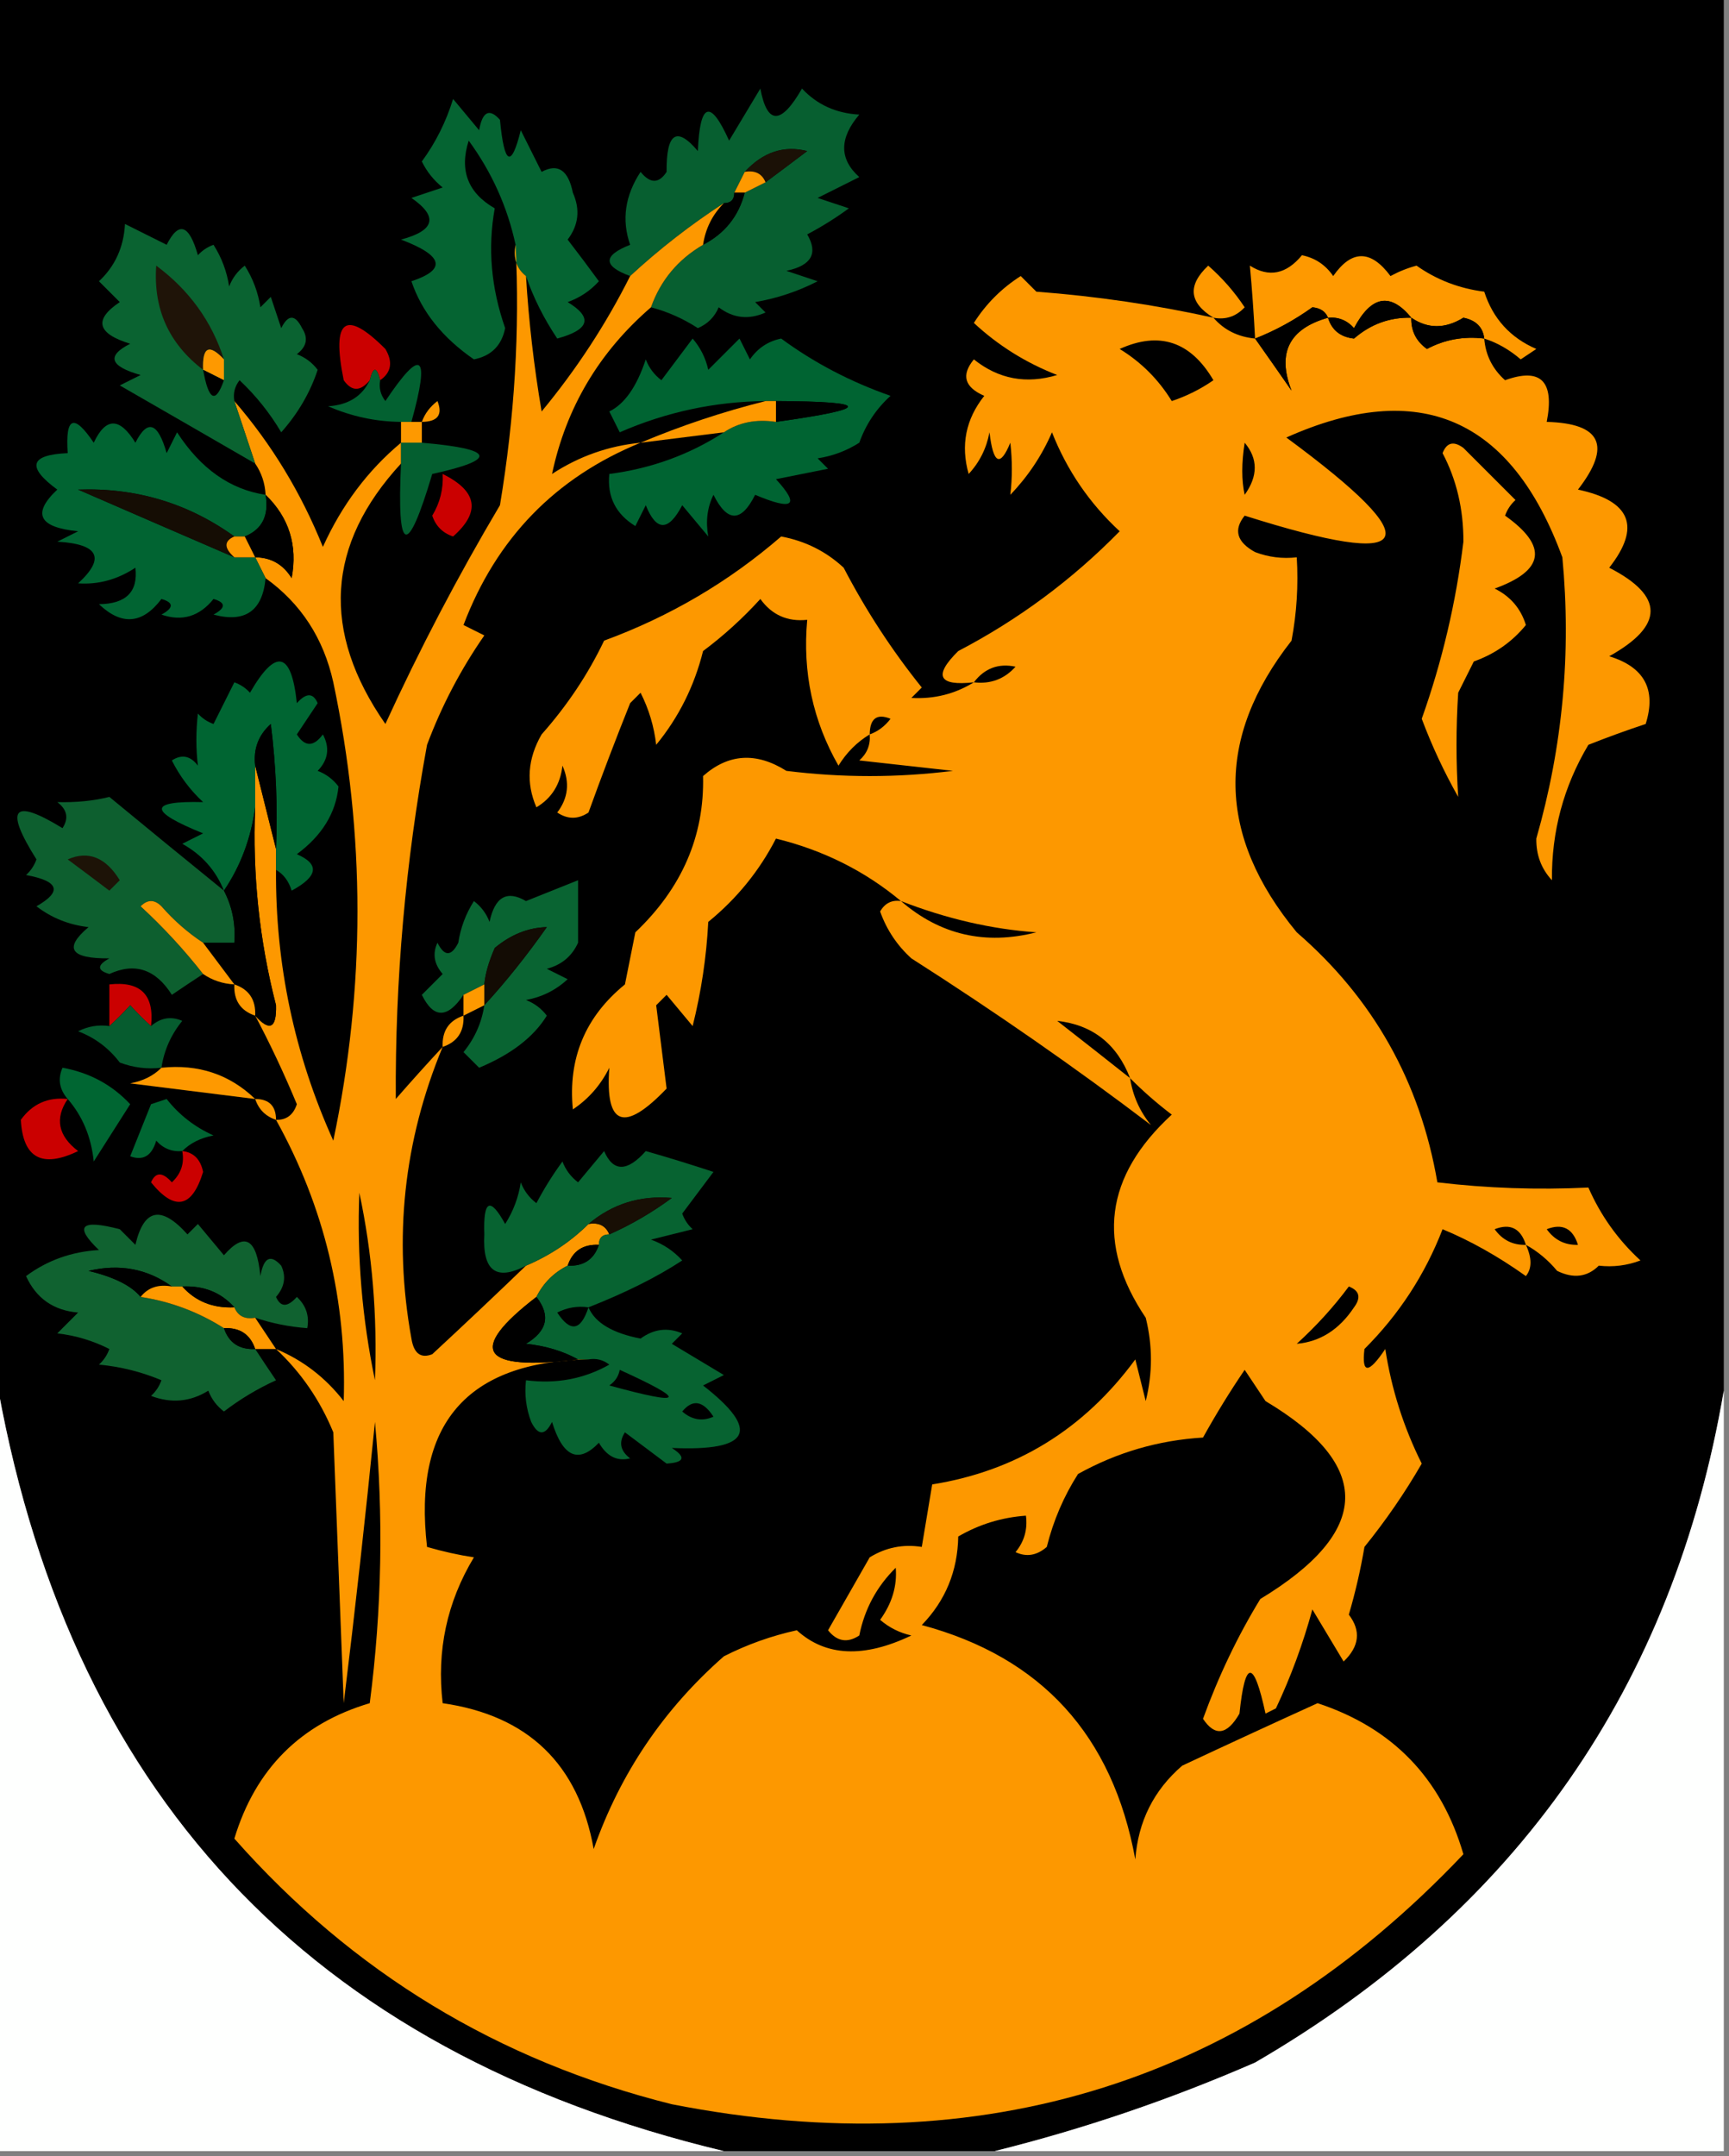 <?xml version="1.0" encoding="UTF-8"?>
<!DOCTYPE svg PUBLIC "-//W3C//DTD SVG 1.1//EN" "http://www.w3.org/Graphics/SVG/1.1/DTD/svg11.dtd">
<svg xmlns="http://www.w3.org/2000/svg" version="1.1" width="166px" height="207px" style="shape-rendering:geometricPrecision; text-rendering:geometricPrecision; image-rendering:optimizeQuality; fill-rule:evenodd; clip-rule:evenodd" xmlns:xlink="http://www.w3.org/1999/xlink">
<rect width="100%" height="100%" fill="#808080" stroke="none"/>
<g><path style="opacity:1" fill="#000000" d="M -0.5,-0.5 C 54.833,-0.5 110.167,-0.5 165.5,-0.5C 165.5,44.167 165.5,88.833 165.5,133.5C 160.657,161.881 145.657,183.381 120.5,198C 112.336,201.554 104.002,204.388 95.5,206.5C 86.833,206.5 78.167,206.5 69.5,206.5C 29.593,196.928 6.26,171.928 -0.5,131.5C -0.5,87.5 -0.5,43.5 -0.5,-0.5 Z"/></g>
<g><path style="opacity:1" fill="#075f30" d="M 62.5,29.5 C 63.419,26.911 65.086,24.911 67.5,23.5C 69.587,22.415 70.92,20.749 71.5,18.5C 72.167,18.167 72.833,17.833 73.5,17.5C 74.815,16.524 76.148,15.524 77.5,14.5C 75.253,13.935 73.253,14.601 71.5,16.5C 71.167,17.167 70.833,17.833 70.5,18.5C 70.5,19.167 70.167,19.5 69.5,19.5C 66.296,21.583 63.295,23.917 60.5,26.5C 57.875,25.534 57.875,24.534 60.5,23.5C 59.667,21.119 60,18.786 61.5,16.5C 62.425,17.64 63.259,17.64 64,16.5C 63.965,12.755 64.965,12.088 67,14.5C 67.197,9.822 68.197,9.488 70,13.5C 71,11.833 72,10.167 73,8.5C 73.656,12.002 74.99,12.002 77,8.5C 78.44,10.046 80.273,10.879 82.5,11C 80.566,13.271 80.566,15.271 82.5,17C 81.167,17.667 79.833,18.333 78.5,19C 79.5,19.333 80.5,19.667 81.5,20C 80.241,20.923 78.908,21.757 77.5,22.5C 78.571,24.326 77.904,25.492 75.5,26C 76.5,26.333 77.5,26.667 78.5,27C 76.608,27.973 74.608,28.64 72.5,29C 72.833,29.333 73.167,29.667 73.5,30C 71.888,30.72 70.388,30.554 69,29.5C 68.612,30.428 67.945,31.095 67,31.5C 65.594,30.586 64.094,29.919 62.5,29.5 Z"/></g>
<g><path style="opacity:1" fill="#056432" d="M 50.5,26.5 C 49.596,25.791 49.263,24.791 49.5,23.5C 48.72,19.873 47.22,16.54 45,13.5C 44.087,16.352 44.92,18.519 47.5,20C 46.814,23.804 47.148,27.637 48.5,31.5C 48.167,33.167 47.167,34.167 45.5,34.5C 42.485,32.421 40.485,29.921 39.5,27C 42.907,25.873 42.574,24.54 38.5,23C 41.763,22.131 42.096,20.797 39.5,19C 40.5,18.667 41.5,18.333 42.5,18C 41.643,17.311 40.977,16.478 40.5,15.5C 41.827,13.689 42.827,11.689 43.5,9.5C 44.333,10.5 45.167,11.5 46,12.5C 46.317,10.699 46.984,10.366 48,11.5C 48.419,15.852 49.086,16.185 50,12.5C 50.667,13.833 51.333,15.167 52,16.5C 53.558,15.655 54.558,16.322 55,18.5C 55.72,20.112 55.554,21.612 54.5,23C 55.614,24.449 56.614,25.783 57.5,27C 56.672,27.915 55.672,28.581 54.5,29C 56.946,30.483 56.612,31.649 53.5,32.5C 52.199,30.556 51.199,28.556 50.5,26.5 Z"/></g>
<g><path style="opacity:1" fill="#1b1106" d="M 73.5,17.5 C 73.158,16.662 72.492,16.328 71.5,16.5C 73.253,14.601 75.253,13.935 77.5,14.5C 76.148,15.524 74.815,16.524 73.5,17.5 Z"/></g>
<g><path style="opacity:1" fill="#fe9900" d="M 71.5,16.5 C 72.492,16.328 73.158,16.662 73.5,17.5C 72.833,17.833 72.167,18.167 71.5,18.5C 71.167,18.5 70.833,18.5 70.5,18.5C 70.833,17.833 71.167,17.167 71.5,16.5 Z"/></g>
<g><path style="opacity:1" fill="#000000" d="M 70.5,18.5 C 70.833,18.5 71.167,18.5 71.5,18.5C 70.92,20.749 69.587,22.415 67.5,23.5C 67.733,21.938 68.4,20.605 69.5,19.5C 70.167,19.5 70.5,19.167 70.5,18.5 Z"/></g>
<g><path style="opacity:1" fill="#fd9800" d="M 69.5,19.5 C 68.4,20.605 67.733,21.938 67.5,23.5C 65.086,24.911 63.419,26.911 62.5,29.5C 57.52,33.799 54.353,39.132 53,45.5C 55.587,43.804 58.421,42.804 61.5,42.5C 53.327,45.841 47.66,51.674 44.5,60C 45.167,60.333 45.833,60.667 46.5,61C 44.23,64.27 42.396,67.77 41,71.5C 38.929,82.758 37.929,94.091 38,105.5C 39.517,103.76 41.017,102.094 42.5,100.5C 38.754,109.525 37.754,118.858 39.5,128.5C 39.733,129.932 40.4,130.432 41.5,130C 44.574,127.151 47.574,124.317 50.5,121.5C 52.795,120.525 54.795,119.192 56.5,117.5C 57.492,117.328 58.158,117.662 58.5,118.5C 57.833,118.5 57.5,118.833 57.5,119.5C 55.973,119.427 54.973,120.094 54.5,121.5C 53.167,122.167 52.167,123.167 51.5,124.5C 44.81,129.647 46.144,131.647 55.5,130.5C 55.833,130.5 56.167,130.5 56.5,130.5C 44.798,130.71 39.631,136.71 41,148.5C 42.533,148.944 44.033,149.277 45.5,149.5C 42.909,153.8 41.909,158.467 42.5,163.5C 50.706,164.684 55.539,169.351 57,177.5C 59.545,170.244 63.712,164.077 69.5,159C 71.725,157.869 74.058,157.036 76.5,156.5C 79.271,159.019 82.938,159.185 87.5,157C 86.376,156.751 85.376,156.251 84.5,155.5C 85.641,153.922 86.141,152.256 86,150.5C 84.173,152.302 83.006,154.468 82.5,157C 81.365,157.749 80.365,157.583 79.5,156.5C 80.833,154.167 82.167,151.833 83.5,149.5C 85.045,148.548 86.712,148.215 88.5,148.5C 88.833,146.5 89.167,144.5 89.5,142.5C 97.571,141.207 104.071,137.207 109,130.5C 109.333,131.833 109.667,133.167 110,134.5C 110.667,131.833 110.667,129.167 110,126.5C 105.228,119.419 106.062,112.919 112.5,107C 111.051,105.898 109.718,104.731 108.5,103.5C 108.751,105.17 109.418,106.67 110.5,108C 103.276,102.51 95.609,97.177 87.5,92C 86.128,90.758 85.128,89.258 84.5,87.5C 84.957,86.703 85.624,86.369 86.5,86.5C 83.046,83.616 79.046,81.616 74.5,80.5C 72.909,83.595 70.743,86.262 68,88.5C 67.824,91.882 67.324,95.215 66.5,98.5C 65.667,97.5 64.833,96.5 64,95.5C 63.667,95.833 63.333,96.167 63,96.5C 63.333,99.167 63.667,101.833 64,104.5C 59.922,108.76 58.089,108.093 58.5,102.5C 57.673,104.162 56.507,105.495 55,106.5C 54.52,101.605 56.187,97.605 60,94.5C 60.333,92.833 60.667,91.167 61,89.5C 65.471,85.251 67.638,80.251 67.5,74.5C 69.933,72.343 72.6,72.176 75.5,74C 80.833,74.667 86.167,74.667 91.5,74C 88.5,73.667 85.5,73.333 82.5,73C 83.252,72.329 83.586,71.496 83.5,70.5C 82.288,71.23 81.288,72.23 80.5,73.5C 78.041,69.204 77.041,64.537 77.5,59.5C 75.61,59.703 74.11,59.037 73,57.5C 71.316,59.351 69.483,61.018 67.5,62.5C 66.659,65.871 65.159,68.871 63,71.5C 62.798,69.744 62.298,68.078 61.5,66.5C 61.167,66.833 60.833,67.167 60.5,67.5C 59.114,70.957 57.781,74.457 56.5,78C 55.5,78.667 54.5,78.667 53.5,78C 54.554,76.612 54.72,75.112 54,73.5C 53.804,75.286 52.971,76.62 51.5,77.5C 50.488,75.163 50.655,72.83 52,70.5C 54.461,67.725 56.461,64.725 58,61.5C 64.309,59.182 69.976,55.848 75,51.5C 77.316,51.934 79.316,52.934 81,54.5C 83.127,58.589 85.627,62.423 88.5,66C 88.167,66.333 87.833,66.667 87.5,67C 89.684,67.121 91.684,66.621 93.5,65.5C 90.093,65.875 89.593,64.875 92,62.5C 97.781,59.48 102.947,55.647 107.5,51C 104.609,48.325 102.443,45.158 101,41.5C 100.031,43.734 98.698,45.734 97,47.5C 97.195,45.874 97.195,44.207 97,42.5C 96.025,44.878 95.359,44.544 95,41.5C 94.71,43.044 94.044,44.377 93,45.5C 92.218,42.743 92.718,40.243 94.5,38C 92.595,37.174 92.261,36.007 93.5,34.5C 95.867,36.395 98.534,36.895 101.5,36C 98.497,34.834 95.83,33.167 93.5,31C 94.667,29.167 96.167,27.667 98,26.5C 98.5,27 99,27.5 99.5,28C 105.272,28.436 110.939,29.269 116.5,30.5C 117.514,31.674 118.847,32.34 120.5,32.5C 121.657,34.138 122.824,35.804 124,37.5C 122.592,33.893 123.759,31.56 127.5,30.5C 127.866,31.695 128.699,32.361 130,32.5C 131.597,31.115 133.43,30.449 135.5,30.5C 135.461,31.756 135.961,32.756 137,33.5C 138.699,32.594 140.533,32.261 142.5,32.5C 142.628,34.09 143.295,35.423 144.5,36.5C 147.93,35.258 149.263,36.591 148.5,40.5C 153.747,40.64 154.747,42.806 151.5,47C 156.578,48.079 157.578,50.579 154.5,54.5C 159.791,57.215 159.791,60.049 154.5,63C 157.875,64.029 159.042,66.196 158,69.5C 156.175,70.103 154.341,70.77 152.5,71.5C 150.124,75.487 148.957,79.82 149,84.5C 147.977,83.4 147.477,82.067 147.5,80.5C 150.037,71.65 150.87,62.65 150,53.5C 145.096,40.123 136.262,36.29 123.5,42C 137.421,52.253 136.087,54.753 119.5,49.5C 118.406,50.868 118.74,52.035 120.5,53C 121.793,53.49 123.127,53.657 124.5,53.5C 124.664,56.187 124.497,58.854 124,61.5C 116.662,70.862 116.828,80.196 124.5,89.5C 131.847,95.857 136.347,103.857 138,113.5C 142.76,114.069 147.593,114.235 152.5,114C 153.676,116.686 155.343,119.019 157.5,121C 156.207,121.49 154.873,121.657 153.5,121.5C 152.399,122.598 151.066,122.765 149.5,122C 148.627,120.955 147.627,120.122 146.5,119.5C 147.087,120.767 147.087,121.767 146.5,122.5C 143.847,120.613 141.181,119.113 138.5,118C 136.818,122.352 134.318,126.186 131,129.5C 130.719,131.905 131.385,131.905 133,129.5C 133.593,133.352 134.76,137.019 136.5,140.5C 134.897,143.28 133.063,145.946 131,148.5C 130.627,150.698 130.127,152.865 129.5,155C 130.684,156.548 130.517,158.048 129,159.5C 128,157.833 127,156.167 126,154.5C 125.106,157.785 123.939,160.951 122.5,164C 122.167,164.167 121.833,164.333 121.5,164.5C 120.376,159.279 119.542,159.279 119,164.5C 117.815,166.559 116.648,166.726 115.5,165C 116.995,160.888 118.829,157.054 121,153.5C 131.697,147.016 131.864,140.682 121.5,134.5C 120.833,133.5 120.167,132.5 119.5,131.5C 118.094,133.566 116.76,135.732 115.5,138C 111.221,138.26 107.221,139.427 103.5,141.5C 102.132,143.637 101.132,145.97 100.5,148.5C 99.549,149.326 98.549,149.492 97.5,149C 98.337,147.989 98.67,146.822 98.5,145.5C 96.173,145.665 94.007,146.331 92,147.5C 91.941,150.822 90.774,153.656 88.5,156C 99.992,159.086 106.825,166.586 109,178.5C 109.266,174.861 110.766,171.861 113.5,169.5C 117.856,167.459 122.189,165.459 126.5,163.5C 133.71,165.877 138.377,170.71 140.5,178C 119.77,199.861 94.437,207.861 64.5,202C 47.841,197.839 33.841,189.339 22.5,176.5C 24.526,169.807 28.86,165.474 35.5,163.5C 36.665,154.518 36.832,145.518 36,136.5C 35.092,145.604 34.092,154.604 33,163.5C 32.667,154.833 32.333,146.167 32,137.5C 30.727,134.403 28.893,131.736 26.5,129.5C 29.081,130.575 31.247,132.242 33,134.5C 33.307,124.861 31.14,115.861 26.5,107.5C 27.497,107.53 28.164,107.03 28.5,106C 27.275,103.054 25.942,100.22 24.5,97.5C 25.895,99.054 26.561,98.721 26.5,96.5C 24.897,90.268 24.231,83.935 24.5,77.5C 24.5,76.167 24.5,74.833 24.5,73.5C 25.167,76.167 25.833,78.833 26.5,81.5C 26.5,82.167 26.5,82.833 26.5,83.5C 26.436,92.577 28.27,101.243 32,109.5C 35.091,94.798 35.091,80.131 32,65.5C 31.065,61.28 28.899,57.947 25.5,55.5C 25.167,54.833 24.833,54.167 24.5,53.5C 26.017,53.511 27.184,54.177 28,55.5C 28.589,52.355 27.756,49.688 25.5,47.5C 25.443,46.391 25.11,45.391 24.5,44.5C 23.833,42.5 23.167,40.5 22.5,38.5C 26.074,42.636 28.908,47.303 31,52.5C 32.812,48.492 35.312,45.159 38.5,42.5C 38.5,43.167 38.5,43.833 38.5,44.5C 31.325,52.284 30.825,60.617 37,69.5C 40.285,62.322 43.952,55.322 48,48.5C 49.413,40.016 49.913,31.682 49.5,23.5C 49.263,24.791 49.596,25.791 50.5,26.5C 50.765,30.853 51.265,35.187 52,39.5C 55.352,35.451 58.185,31.118 60.5,26.5C 63.295,23.917 66.296,21.583 69.5,19.5 Z"/></g>
<g><path style="opacity:1" fill="#0a6331" d="M 22.5,38.5 C 23.167,40.5 23.833,42.5 24.5,44.5C 20.221,42.023 15.888,39.523 11.5,37C 12.167,36.667 12.833,36.333 13.5,36C 10.536,35.16 10.203,34.16 12.5,33C 9.311,32.019 8.978,30.686 11.5,29C 10.833,28.333 10.167,27.667 9.5,27C 11.046,25.56 11.879,23.727 12,21.5C 13.333,22.167 14.667,22.833 16,23.5C 17.16,21.203 18.16,21.536 19,24.5C 19.414,24.043 19.914,23.709 20.5,23.5C 21.281,24.729 21.781,26.062 22,27.5C 22.308,26.692 22.808,26.025 23.5,25.5C 24.281,26.729 24.781,28.062 25,29.5C 25.333,29.167 25.667,28.833 26,28.5C 26.333,29.5 26.667,30.5 27,31.5C 27.667,30.167 28.333,30.167 29,31.5C 29.617,32.449 29.451,33.282 28.5,34C 29.308,34.308 29.975,34.808 30.5,35.5C 29.777,37.69 28.61,39.69 27,41.5C 25.907,39.651 24.574,37.984 23,36.5C 22.536,37.094 22.369,37.761 22.5,38.5 Z"/></g>
<g><path style="opacity:1" fill="#fe9900" d="M 142.5,32.5 C 142.38,31.414 141.713,30.747 140.5,30.5C 138.747,31.579 137.081,31.579 135.5,30.5C 133.483,28.04 131.65,28.373 130,31.5C 129.329,30.748 128.496,30.414 127.5,30.5C 127.265,29.903 126.765,29.57 126,29.5C 124.269,30.741 122.436,31.741 120.5,32.5C 120.373,30.085 120.207,27.751 120,25.5C 121.827,26.662 123.494,26.328 125,24.5C 126.261,24.759 127.261,25.426 128,26.5C 129.775,23.956 131.608,23.956 133.5,26.5C 134.293,26.069 135.127,25.735 136,25.5C 137.927,26.861 140.094,27.694 142.5,28C 143.337,30.588 145.003,32.422 147.5,33.5C 147,33.833 146.5,34.167 146,34.5C 144.923,33.571 143.756,32.904 142.5,32.5 Z"/></g>
<g><path style="opacity:1" fill="#1f1408" d="M 21.5,34.5 C 20.076,32.969 19.409,33.302 19.5,35.5C 16.203,32.982 14.703,29.648 15,25.5C 18.166,27.853 20.333,30.853 21.5,34.5 Z"/></g>
<g><path style="opacity:1" fill="#fe9900" d="M 116.5,30.5 C 114.157,29.063 113.99,27.396 116,25.5C 117.353,26.685 118.52,28.019 119.5,29.5C 118.675,30.386 117.675,30.719 116.5,30.5 Z"/></g>
<g><path style="opacity:1" fill="#000000" d="M 135.5,30.5 C 133.43,30.449 131.597,31.115 130,32.5C 128.699,32.361 127.866,31.695 127.5,30.5C 128.496,30.414 129.329,30.748 130,31.5C 131.65,28.373 133.483,28.04 135.5,30.5 Z"/></g>
<g><path style="opacity:1" fill="#000000" d="M 127.5,30.5 C 123.759,31.56 122.592,33.893 124,37.5C 122.824,35.804 121.657,34.138 120.5,32.5C 122.436,31.741 124.269,30.741 126,29.5C 126.765,29.57 127.265,29.903 127.5,30.5 Z"/></g>
<g><path style="opacity:1" fill="#cb0000" d="M 36.5,36.5 C 36.167,35.167 35.833,35.167 35.5,36.5C 34.603,37.598 33.77,37.598 33,36.5C 31.812,30.646 33.146,29.646 37,33.5C 37.74,34.749 37.574,35.749 36.5,36.5 Z"/></g>
<g><path style="opacity:1" fill="#000000" d="M 135.5,30.5 C 137.081,31.579 138.747,31.579 140.5,30.5C 141.713,30.747 142.38,31.414 142.5,32.5C 140.533,32.261 138.699,32.594 137,33.5C 135.961,32.756 135.461,31.756 135.5,30.5 Z"/></g>
<g><path style="opacity:1" fill="#006432" d="M 69.5,41.5 C 70.919,40.549 72.585,40.215 74.5,40.5C 83.715,39.213 83.715,38.546 74.5,38.5C 74.167,38.5 73.833,38.5 73.5,38.5C 68.635,38.55 63.968,39.55 59.5,41.5C 59.167,40.833 58.833,40.167 58.5,39.5C 59.966,38.787 61.133,37.12 62,34.5C 62.308,35.308 62.808,35.975 63.5,36.5C 64.5,35.167 65.5,33.833 66.5,32.5C 67.251,33.376 67.751,34.376 68,35.5C 69,34.5 70,33.5 71,32.5C 71.333,33.167 71.667,33.833 72,34.5C 72.739,33.426 73.739,32.759 75,32.5C 78.142,34.815 81.642,36.648 85.5,38C 84.128,39.242 83.128,40.742 82.5,42.5C 81.271,43.281 79.938,43.781 78.5,44C 78.833,44.333 79.167,44.667 79.5,45C 77.833,45.333 76.167,45.667 74.5,46C 76.839,48.55 76.172,49.05 72.5,47.5C 71.167,50.167 69.833,50.167 68.5,47.5C 67.904,48.716 67.737,50.049 68,51.5C 67.167,50.5 66.333,49.5 65.5,48.5C 64.184,51.028 63.017,51.028 62,48.5C 61.667,49.167 61.333,49.833 61,50.5C 59.117,49.347 58.284,47.681 58.5,45.5C 62.533,44.975 66.2,43.642 69.5,41.5 Z"/></g>
<g><path style="opacity:1" fill="#000000" d="M 107.5,33.5 C 111.31,31.774 114.31,32.774 116.5,36.5C 115.264,37.357 113.931,38.023 112.5,38.5C 111.233,36.433 109.567,34.767 107.5,33.5 Z"/></g>
<g><path style="opacity:1" fill="#fe9900" d="M 21.5,34.5 C 21.5,35.167 21.5,35.833 21.5,36.5C 20.833,36.167 20.167,35.833 19.5,35.5C 19.409,33.302 20.076,32.969 21.5,34.5 Z"/></g>
<g><path style="opacity:1" fill="#036131" d="M 39.5,40.5 C 39.167,40.5 38.833,40.5 38.5,40.5C 36.073,40.477 33.74,39.977 31.5,39C 33.437,38.878 34.77,38.045 35.5,36.5C 35.833,35.167 36.167,35.167 36.5,36.5C 36.369,37.239 36.536,37.906 37,38.5C 40.484,33.289 41.318,33.955 39.5,40.5 Z"/></g>
<g><path style="opacity:1" fill="#000000" d="M 19.5,35.5 C 20.167,35.833 20.833,36.167 21.5,36.5C 20.699,38.793 20.032,38.46 19.5,35.5 Z"/></g>
<g><path style="opacity:1" fill="#fe9900" d="M 40.5,40.5 C 40.783,39.711 41.283,39.044 42,38.5C 42.528,39.816 42.028,40.483 40.5,40.5 Z"/></g>
<g><path style="opacity:1" fill="#fe9900" d="M 73.5,38.5 C 73.833,38.5 74.167,38.5 74.5,38.5C 74.5,39.167 74.5,39.833 74.5,40.5C 72.585,40.215 70.919,40.549 69.5,41.5C 66.833,41.833 64.167,42.167 61.5,42.5C 65.409,40.857 69.409,39.524 73.5,38.5 Z"/></g>
<g><path style="opacity:1" fill="#000000" d="M 74.5,38.5 C 83.715,38.546 83.715,39.213 74.5,40.5C 74.5,39.833 74.5,39.167 74.5,38.5 Z"/></g>
<g><path style="opacity:1" fill="#016432" d="M 25.5,47.5 C 25.843,49.483 25.177,50.817 23.5,51.5C 23.167,51.5 22.833,51.5 22.5,51.5C 18.055,48.303 13.055,46.803 7.5,47C 12.563,49.202 17.563,51.369 22.5,53.5C 23.167,53.5 23.833,53.5 24.5,53.5C 24.833,54.167 25.167,54.833 25.5,55.5C 25.206,58.646 23.539,59.813 20.5,59C 21.696,58.346 21.696,57.846 20.5,57.5C 19.146,59.184 17.479,59.684 15.5,59C 16.696,58.346 16.696,57.846 15.5,57.5C 13.681,59.911 11.681,60.078 9.5,58C 12.105,57.974 13.271,56.807 13,54.5C 11.266,55.638 9.432,56.138 7.5,56C 10.149,53.563 9.483,52.23 5.5,52C 6.167,51.667 6.833,51.333 7.5,51C 3.719,50.633 3.052,49.3 5.5,47C 2.532,44.822 2.865,43.656 6.5,43.5C 6.259,40.001 7.092,39.668 9,42.5C 10.154,40.043 11.488,40.043 13,42.5C 14.16,40.203 15.16,40.536 16,43.5C 16.333,42.833 16.667,42.167 17,41.5C 19.26,44.991 22.093,46.991 25.5,47.5 Z"/></g>
<g><path style="opacity:1" fill="#fe9900" d="M 38.5,40.5 C 38.833,40.5 39.167,40.5 39.5,40.5C 39.833,40.5 40.167,40.5 40.5,40.5C 40.5,41.167 40.5,41.833 40.5,42.5C 39.833,42.5 39.167,42.5 38.5,42.5C 38.5,41.833 38.5,41.167 38.5,40.5 Z"/></g>
<g><path style="opacity:1" fill="#045f30" d="M 38.5,42.5 C 39.167,42.5 39.833,42.5 40.5,42.5C 47.521,43.106 47.855,44.106 41.5,45.5C 39.093,53.573 38.093,53.24 38.5,44.5C 38.5,43.833 38.5,43.167 38.5,42.5 Z"/></g>
<g><path style="opacity:1" fill="#000000" d="M 119.5,42.5 C 120.788,44.035 120.788,45.702 119.5,47.5C 119.193,46.112 119.193,44.446 119.5,42.5 Z"/></g>
<g><path style="opacity:1" fill="#fe9900" d="M 138.5,43.5 C 138.897,42.475 139.563,42.308 140.5,43C 142.167,44.667 143.833,46.333 145.5,48C 145.043,48.414 144.709,48.914 144.5,49.5C 148.636,52.433 148.303,54.766 143.5,56.5C 145.012,57.249 146.012,58.416 146.5,60C 145.183,61.614 143.517,62.781 141.5,63.5C 141,64.5 140.5,65.5 140,66.5C 139.785,69.856 139.785,73.189 140,76.5C 138.644,74.102 137.477,71.602 136.5,69C 138.457,63.505 139.79,57.839 140.5,52C 140.511,48.884 139.845,46.051 138.5,43.5 Z"/></g>
<g><path style="opacity:1" fill="#cb0000" d="M 42.5,45.5 C 45.839,47.147 46.173,49.147 43.5,51.5C 42.5,51.167 41.833,50.5 41.5,49.5C 42.246,48.264 42.579,46.931 42.5,45.5 Z"/></g>
<g><path style="opacity:1" fill="#150d04" d="M 22.5,51.5 C 21.494,51.938 21.494,52.604 22.5,53.5C 17.563,51.369 12.563,49.202 7.5,47C 13.055,46.803 18.055,48.303 22.5,51.5 Z"/></g>
<g><path style="opacity:1" fill="#000000" d="M 25.5,47.5 C 27.756,49.688 28.589,52.355 28,55.5C 27.184,54.177 26.017,53.511 24.5,53.5C 24.167,52.833 23.833,52.167 23.5,51.5C 25.177,50.817 25.843,49.483 25.5,47.5 Z"/></g>
<g><path style="opacity:1" fill="#fe9900" d="M 22.5,51.5 C 22.833,51.5 23.167,51.5 23.5,51.5C 23.833,52.167 24.167,52.833 24.5,53.5C 23.833,53.5 23.167,53.5 22.5,53.5C 21.494,52.604 21.494,51.938 22.5,51.5 Z"/></g>
<g><path style="opacity:1" fill="#006532" d="M 26.5,83.5 C 26.5,82.833 26.5,82.167 26.5,81.5C 26.666,77.486 26.499,73.486 26,69.5C 24.812,70.563 24.312,71.897 24.5,73.5C 24.5,74.833 24.5,76.167 24.5,77.5C 24.098,80.477 23.098,83.143 21.5,85.5C 20.718,83.549 19.384,82.049 17.5,81C 18.167,80.667 18.833,80.333 19.5,80C 14.225,77.869 14.225,76.869 19.5,77C 18.257,75.846 17.257,74.512 16.5,73C 17.449,72.383 18.282,72.549 19,73.5C 18.805,71.874 18.805,70.207 19,68.5C 19.414,68.957 19.914,69.291 20.5,69.5C 21.167,68.167 21.833,66.833 22.5,65.5C 23.086,65.709 23.586,66.043 24,66.5C 26.48,62.197 27.98,62.53 28.5,67.5C 29.396,66.494 30.062,66.494 30.5,67.5C 29.833,68.5 29.167,69.5 28.5,70.5C 29.274,71.711 30.107,71.711 31,70.5C 31.684,71.784 31.517,72.951 30.5,74C 31.308,74.308 31.975,74.808 32.5,75.5C 32.247,78.049 30.914,80.215 28.5,82C 30.709,82.957 30.543,84.124 28,85.5C 27.722,84.584 27.222,83.918 26.5,83.5 Z"/></g>
<g><path style="opacity:1" fill="#000000" d="M 93.5,65.5 C 94.527,64.152 95.86,63.652 97.5,64C 96.437,65.188 95.103,65.688 93.5,65.5 Z"/></g>
<g><path style="opacity:1" fill="#000000" d="M 83.5,70.5 C 83.517,68.972 84.184,68.472 85.5,69C 84.956,69.717 84.289,70.217 83.5,70.5 Z"/></g>
<g><path style="opacity:1" fill="#000000" d="M 26.5,81.5 C 25.833,78.833 25.167,76.167 24.5,73.5C 24.312,71.897 24.812,70.563 26,69.5C 26.499,73.486 26.666,77.486 26.5,81.5 Z"/></g>
<g><path style="opacity:1" fill="#0d5f2f" d="M 21.5,85.5 C 22.301,87.042 22.634,88.709 22.5,90.5C 21.5,90.5 20.5,90.5 19.5,90.5C 18.038,89.542 16.705,88.376 15.5,87C 14.833,86.333 14.167,86.333 13.5,87C 15.706,89.037 17.706,91.203 19.5,93.5C 18.518,94.141 17.518,94.808 16.5,95.5C 14.95,93.041 12.95,92.374 10.5,93.5C 9.304,93.154 9.304,92.654 10.5,92C 6.755,92.035 6.088,91.035 8.5,89C 6.616,88.784 4.949,88.117 3.5,87C 6.001,85.582 5.668,84.582 2.5,84C 2.957,83.586 3.291,83.086 3.5,82.5C 0.398,77.577 1.232,76.577 6,79.5C 6.617,78.551 6.451,77.718 5.5,77C 7.313,77.046 8.979,76.88 10.5,76.5C 14.229,79.577 17.896,82.577 21.5,85.5 Z"/></g>
<g><path style="opacity:1" fill="#000000" d="M 24.5,77.5 C 24.231,83.935 24.897,90.268 26.5,96.5C 26.561,98.721 25.895,99.054 24.5,97.5C 24.573,95.973 23.906,94.973 22.5,94.5C 21.5,93.167 20.5,91.833 19.5,90.5C 20.5,90.5 21.5,90.5 22.5,90.5C 22.634,88.709 22.301,87.042 21.5,85.5C 23.098,83.143 24.098,80.477 24.5,77.5 Z"/></g>
<g><path style="opacity:1" fill="#1d1307" d="M 6.5,82.5 C 8.48,81.632 10.147,82.299 11.5,84.5C 11.167,84.833 10.833,85.167 10.5,85.5C 9.148,84.476 7.815,83.476 6.5,82.5 Z"/></g>
<g><path style="opacity:1" fill="#096432" d="M 46.5,96.5 C 48.574,94.237 50.574,91.737 52.5,89C 50.721,89.044 49.055,89.711 47.5,91C 46.92,92.335 46.587,93.501 46.5,94.5C 45.833,94.833 45.167,95.167 44.5,95.5C 42.959,97.794 41.625,97.794 40.5,95.5C 41.167,94.833 41.833,94.167 42.5,93.5C 41.674,92.549 41.508,91.549 42,90.5C 42.667,91.833 43.333,91.833 44,90.5C 44.219,89.062 44.719,87.729 45.5,86.5C 46.192,87.025 46.692,87.692 47,88.5C 47.508,86.096 48.675,85.429 50.5,86.5C 52.167,85.833 53.833,85.167 55.5,84.5C 55.5,86.5 55.5,88.5 55.5,90.5C 54.91,91.799 53.91,92.632 52.5,93C 53.167,93.333 53.833,93.667 54.5,94C 53.377,95.044 52.044,95.71 50.5,96C 51.308,96.308 51.975,96.808 52.5,97.5C 51.24,99.552 49.073,101.219 46,102.5C 45.5,102 45,101.5 44.5,101C 45.582,99.67 46.249,98.17 46.5,96.5 Z"/></g>
<g><path style="opacity:1" fill="#fe9900" d="M 19.5,90.5 C 20.5,91.833 21.5,93.167 22.5,94.5C 21.391,94.443 20.391,94.11 19.5,93.5C 17.706,91.203 15.706,89.037 13.5,87C 14.167,86.333 14.833,86.333 15.5,87C 16.705,88.376 18.038,89.542 19.5,90.5 Z"/></g>
<g><path style="opacity:1" fill="#000000" d="M 86.5,86.5 C 90.878,88.202 95.211,89.202 99.5,89.5C 94.593,90.748 90.259,89.748 86.5,86.5 Z"/></g>
<g><path style="opacity:1" fill="#130c04" d="M 46.5,96.5 C 46.5,95.833 46.5,95.167 46.5,94.5C 46.587,93.501 46.92,92.335 47.5,91C 49.055,89.711 50.721,89.044 52.5,89C 50.574,91.737 48.574,94.237 46.5,96.5 Z"/></g>
<g><path style="opacity:1" fill="#cb0000" d="M 14.5,98.5 C 13.848,97.909 13.182,97.243 12.5,96.5C 11.818,97.243 11.152,97.909 10.5,98.5C 10.5,97.167 10.5,95.833 10.5,94.5C 13.5,94.167 14.833,95.5 14.5,98.5 Z"/></g>
<g><path style="opacity:1" fill="#fe9900" d="M 22.5,94.5 C 23.906,94.973 24.573,95.973 24.5,97.5C 23.094,97.027 22.427,96.027 22.5,94.5 Z"/></g>
<g><path style="opacity:1" fill="#fe9900" d="M 46.5,94.5 C 46.5,95.167 46.5,95.833 46.5,96.5C 45.833,96.833 45.167,97.167 44.5,97.5C 44.5,96.833 44.5,96.167 44.5,95.5C 45.167,95.167 45.833,94.833 46.5,94.5 Z"/></g>
<g><path style="opacity:1" fill="#065c2f" d="M 14.5,98.5 C 15.423,97.697 16.423,97.53 17.5,98C 16.418,99.33 15.751,100.83 15.5,102.5C 14.127,102.657 12.793,102.49 11.5,102C 10.45,100.615 9.116,99.615 7.5,99C 8.448,98.517 9.448,98.35 10.5,98.5C 11.152,97.909 11.818,97.243 12.5,96.5C 13.182,97.243 13.848,97.909 14.5,98.5 Z"/></g>
<g><path style="opacity:1" fill="#fe9900" d="M 44.5,97.5 C 44.573,99.027 43.906,100.027 42.5,100.5C 42.427,98.973 43.094,97.973 44.5,97.5 Z"/></g>
<g><path style="opacity:1" fill="#000000" d="M 108.5,103.5 C 106.197,101.675 103.864,99.842 101.5,98C 104.895,98.376 107.228,100.21 108.5,103.5 Z"/></g>
<g><path style="opacity:1" fill="#006632" d="M 6.5,105.5 C 5.697,104.577 5.53,103.577 6,102.5C 8.585,102.963 10.752,104.13 12.5,106C 11.333,107.833 10.167,109.667 9,111.5C 8.76,109.148 7.927,107.148 6.5,105.5 Z"/></g>
<g><path style="opacity:1" fill="#fe9900" d="M 15.5,102.5 C 19.044,102.132 22.044,103.132 24.5,105.5C 20.51,105.001 16.51,104.501 12.5,104C 13.738,103.768 14.738,103.268 15.5,102.5 Z"/></g>
<g><path style="opacity:1" fill="#cb0000" d="M 6.5,105.5 C 5.243,107.368 5.576,109.035 7.5,110.5C 4.034,112.174 2.201,111.174 2,107.5C 3.11,105.963 4.61,105.297 6.5,105.5 Z"/></g>
<g><path style="opacity:1" fill="#006632" d="M 17.5,110.5 C 16.504,110.586 15.671,110.252 15,109.5C 14.577,110.956 13.744,111.456 12.5,111C 13.167,109.333 13.833,107.667 14.5,106C 15,105.833 15.5,105.667 16,105.5C 17.194,107.024 18.694,108.19 20.5,109C 19.262,109.232 18.262,109.732 17.5,110.5 Z"/></g>
<g><path style="opacity:1" fill="#fe9900" d="M 24.5,105.5 C 25.833,105.5 26.5,106.167 26.5,107.5C 25.5,107.167 24.833,106.5 24.5,105.5 Z"/></g>
<g><path style="opacity:1" fill="#cb0000" d="M 17.5,110.5 C 18.586,110.62 19.253,111.287 19.5,112.5C 18.438,115.966 16.771,116.3 14.5,113.5C 14.938,112.494 15.604,112.494 16.5,113.5C 17.386,112.675 17.719,111.675 17.5,110.5 Z"/></g>
<g><path style="opacity:1" fill="#076331" d="M 56.5,125.5 C 57.123,126.973 58.79,127.973 61.5,128.5C 62.768,127.572 64.101,127.405 65.5,128C 65.167,128.333 64.833,128.667 64.5,129C 66.167,130 67.833,131 69.5,132C 68.833,132.333 68.167,132.667 67.5,133C 73.065,137.335 72.065,139.335 64.5,139C 65.888,139.889 65.722,140.389 64,140.5C 62.662,139.494 61.329,138.494 60,137.5C 59.383,138.449 59.549,139.282 60.5,140C 59.258,140.311 58.258,139.811 57.5,138.5C 55.539,140.543 54.039,139.877 53,136.5C 52.333,137.833 51.667,137.833 51,136.5C 50.51,135.207 50.343,133.873 50.5,132.5C 53.397,132.875 56.063,132.375 58.5,131C 57.906,130.536 57.239,130.369 56.5,130.5C 56.167,130.5 55.833,130.5 55.5,130.5C 54.048,129.698 52.382,129.198 50.5,129C 52.548,127.774 52.881,126.274 51.5,124.5C 52.167,123.167 53.167,122.167 54.5,121.5C 56.027,121.573 57.027,120.906 57.5,119.5C 57.5,118.833 57.833,118.5 58.5,118.5C 60.612,117.56 62.612,116.394 64.5,115C 61.461,114.736 58.794,115.569 56.5,117.5C 54.795,119.192 52.795,120.525 50.5,121.5C 47.641,123.001 46.308,122.001 46.5,118.5C 46.383,115.192 47.05,114.859 48.5,117.5C 49.281,116.271 49.781,114.938 50,113.5C 50.308,114.308 50.808,114.975 51.5,115.5C 52.243,114.092 53.077,112.759 54,111.5C 54.308,112.308 54.808,112.975 55.5,113.5C 56.333,112.5 57.167,111.5 58,110.5C 58.875,112.513 60.209,112.513 62,110.5C 64.147,111.113 66.314,111.779 68.5,112.5C 67.5,113.833 66.5,115.167 65.5,116.5C 65.709,117.086 66.043,117.586 66.5,118C 65.167,118.333 63.833,118.667 62.5,119C 63.672,119.419 64.672,120.085 65.5,121C 63.095,122.582 60.095,124.082 56.5,125.5 Z"/></g>
<g><path style="opacity:1" fill="#000000" d="M 34.5,114.5 C 35.74,120.316 36.24,126.316 36,132.5C 34.761,126.565 34.261,120.565 34.5,114.5 Z"/></g>
<g><path style="opacity:1" fill="#180f05" d="M 58.5,118.5 C 58.158,117.662 57.492,117.328 56.5,117.5C 58.794,115.569 61.461,114.736 64.5,115C 62.612,116.394 60.612,117.56 58.5,118.5 Z"/></g>
<g><path style="opacity:1" fill="#106230" d="M 24.5,126.5 C 23.508,126.672 22.842,126.338 22.5,125.5C 21.22,124.069 19.553,123.402 17.5,123.5C 17.167,123.5 16.833,123.5 16.5,123.5C 14.149,121.797 11.482,121.297 8.5,122C 10.954,122.59 12.621,123.424 13.5,124.5C 16.38,124.94 19.047,125.94 21.5,127.5C 21.973,128.906 22.973,129.573 24.5,129.5C 25.141,130.482 25.808,131.482 26.5,132.5C 24.713,133.316 23.046,134.316 21.5,135.5C 20.808,134.975 20.308,134.308 20,133.5C 18.274,134.576 16.441,134.743 14.5,134C 14.957,133.586 15.291,133.086 15.5,132.5C 13.577,131.692 11.577,131.192 9.5,131C 9.957,130.586 10.291,130.086 10.5,129.5C 8.922,128.702 7.256,128.202 5.5,128C 6.167,127.333 6.833,126.667 7.5,126C 5.139,125.803 3.472,124.636 2.5,122.5C 4.547,120.985 6.881,120.151 9.5,120C 7.082,117.69 7.748,117.024 11.5,118C 12,118.5 12.5,119 13,119.5C 13.813,116.018 15.479,115.685 18,118.5C 18.333,118.167 18.667,117.833 19,117.5C 19.833,118.5 20.667,119.5 21.5,120.5C 23.486,118.217 24.653,118.884 25,122.5C 25.317,120.699 25.984,120.366 27,121.5C 27.492,122.549 27.326,123.549 26.5,124.5C 26.938,125.506 27.604,125.506 28.5,124.5C 29.386,125.325 29.719,126.325 29.5,127.5C 27.784,127.371 26.117,127.038 24.5,126.5 Z"/></g>
<g><path style="opacity:1" fill="#000000" d="M 146.5,119.5 C 145.244,119.539 144.244,119.039 143.5,118C 144.998,117.415 145.998,117.915 146.5,119.5 Z"/></g>
<g><path style="opacity:1" fill="#000000" d="M 151.5,119.5 C 150.244,119.539 149.244,119.039 148.5,118C 149.998,117.415 150.998,117.915 151.5,119.5 Z"/></g>
<g><path style="opacity:1" fill="#000000" d="M 57.5,119.5 C 57.027,120.906 56.027,121.573 54.5,121.5C 54.973,120.094 55.973,119.427 57.5,119.5 Z"/></g>
<g><path style="opacity:1" fill="#000000" d="M 151.5,119.5 C 152.833,119.5 153.5,120.167 153.5,121.5C 153.5,120.167 152.833,119.5 151.5,119.5 Z"/></g>
<g><path style="opacity:1" fill="#000000" d="M 16.5,123.5 C 15.209,123.263 14.209,123.596 13.5,124.5C 12.621,123.424 10.954,122.59 8.5,122C 11.482,121.297 14.149,121.797 16.5,123.5 Z"/></g>
<g><path style="opacity:1" fill="#fe9900" d="M 13.5,124.5 C 14.209,123.596 15.209,123.263 16.5,123.5C 16.833,123.5 17.167,123.5 17.5,123.5C 18.78,124.931 20.447,125.598 22.5,125.5C 22.842,126.338 23.508,126.672 24.5,126.5C 25.167,127.5 25.833,128.5 26.5,129.5C 25.833,129.5 25.167,129.5 24.5,129.5C 24.027,128.094 23.027,127.427 21.5,127.5C 19.047,125.94 16.38,124.94 13.5,124.5 Z"/></g>
<g><path style="opacity:1" fill="#000000" d="M 17.5,123.5 C 19.553,123.402 21.22,124.069 22.5,125.5C 20.447,125.598 18.78,124.931 17.5,123.5 Z"/></g>
<g><path style="opacity:1" fill="#000000" d="M 129.5,123.5 C 130.525,123.897 130.692,124.563 130,125.5C 128.578,127.638 126.745,128.805 124.5,129C 126.373,127.296 128.04,125.463 129.5,123.5 Z"/></g>
<g><path style="opacity:1" fill="#000000" d="M 51.5,124.5 C 52.881,126.274 52.548,127.774 50.5,129C 52.382,129.198 54.048,129.698 55.5,130.5C 46.144,131.647 44.81,129.647 51.5,124.5 Z"/></g>
<g><path style="opacity:1" fill="#000000" d="M 56.5,125.5 C 55.762,127.76 54.762,127.927 53.5,126C 54.448,125.517 55.448,125.351 56.5,125.5 Z"/></g>
<g><path style="opacity:1" fill="#000000" d="M 21.5,127.5 C 23.027,127.427 24.027,128.094 24.5,129.5C 22.973,129.573 21.973,128.906 21.5,127.5 Z"/></g>
<g><path style="opacity:1" fill="#fefffe" d="M -0.5,131.5 C 6.26,171.928 29.593,196.928 69.5,206.5C 46.167,206.5 22.833,206.5 -0.5,206.5C -0.5,181.5 -0.5,156.5 -0.5,131.5 Z"/></g>
<g><path style="opacity:1" fill="#000000" d="M 59.5,131.5 C 66.082,134.49 65.748,134.99 58.5,133C 59.056,132.617 59.389,132.117 59.5,131.5 Z"/></g>
<g><path style="opacity:1" fill="#fefffe" d="M 165.5,133.5 C 165.5,157.833 165.5,182.167 165.5,206.5C 142.167,206.5 118.833,206.5 95.5,206.5C 104.002,204.388 112.336,201.554 120.5,198C 145.657,183.381 160.657,161.881 165.5,133.5 Z"/></g>
<g><path style="opacity:1" fill="#000000" d="M 65.5,135.5 C 66.497,134.287 67.497,134.454 68.5,136C 67.423,136.47 66.423,136.303 65.5,135.5 Z"/></g>
</svg>
